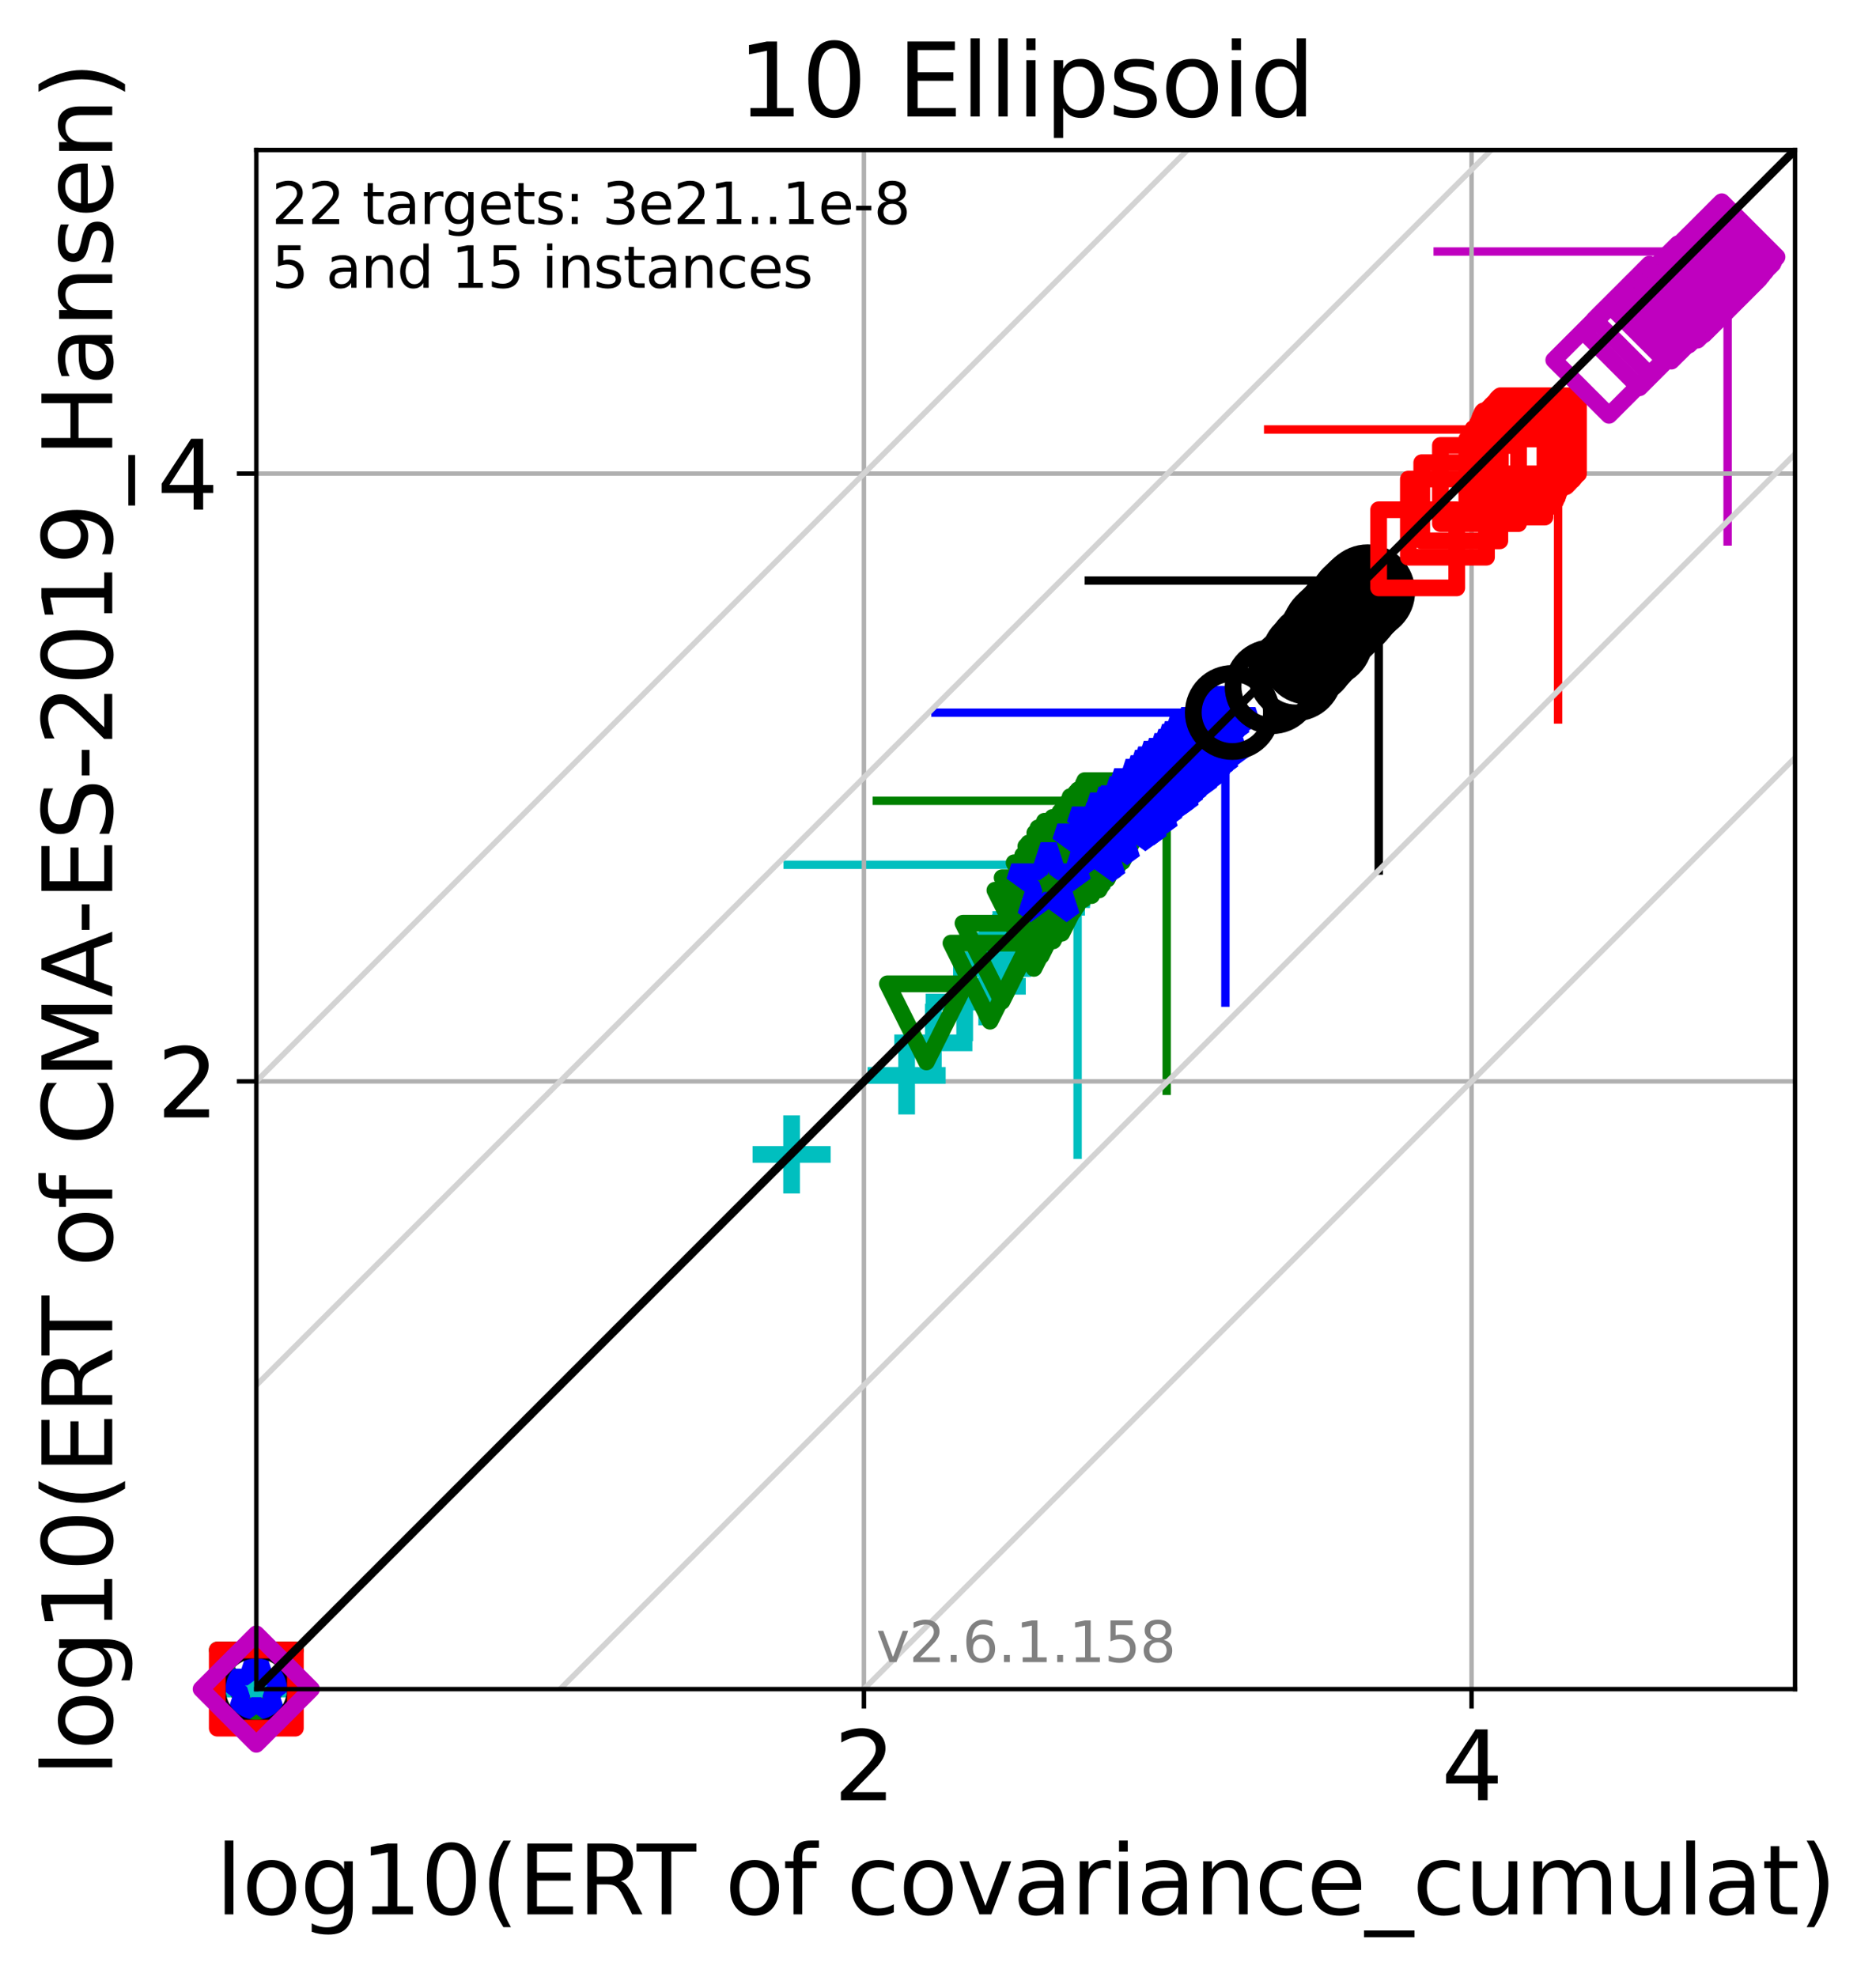 <?xml version="1.0" encoding="utf-8" standalone="no"?>
<!DOCTYPE svg PUBLIC "-//W3C//DTD SVG 1.1//EN"
  "http://www.w3.org/Graphics/SVG/1.1/DTD/svg11.dtd">
<svg xmlns:xlink="http://www.w3.org/1999/xlink" width="336.247pt" height="354.256pt" viewBox="0 0 336.247 354.256" xmlns="http://www.w3.org/2000/svg" version="1.1">
 <defs>
  <style type="text/css">*{stroke-linejoin: round; stroke-linecap: butt}</style>
 </defs>
 <g id="figure_1">
  <g id="patch_1">
   <path d="M 0 354.256 
L 336.247 354.256 
L 336.247 0 
L 0 0 
z
" style="fill: #ffffff"/>
  </g>
  <g id="axes_1">
   <g id="patch_2">
    <path d="M 45.942 302.677 
L 321.742 302.677 
L 321.742 26.877 
L 45.942 26.877 
z
" style="fill: #ffffff"/>
   </g>
   <g id="line2d_1">
    <path d="M 193.145 206.926 
L 193.145 154.965 
" clip-path="url(#p7cdc05ae9e)" style="fill: none; stroke: #00bfbf; stroke-width: 1.5; stroke-linecap: square"/>
   </g>
   <g id="line2d_2">
    <path d="M 141.183 154.965 
L 193.145 154.965 
" clip-path="url(#p7cdc05ae9e)" style="fill: none; stroke: #00bfbf; stroke-width: 1.5; stroke-linecap: square"/>
   </g>
   <g id="line2d_3">
    <path d="M 209.112 195.459 
L 209.112 143.497 
" clip-path="url(#p7cdc05ae9e)" style="fill: none; stroke: #008000; stroke-width: 1.5; stroke-linecap: square"/>
   </g>
   <g id="line2d_4">
    <path d="M 157.15 143.497 
L 209.112 143.497 
" clip-path="url(#p7cdc05ae9e)" style="fill: none; stroke: #008000; stroke-width: 1.5; stroke-linecap: square"/>
   </g>
   <g id="line2d_5">
    <path d="M 219.635 179.667 
L 219.635 127.705 
" clip-path="url(#p7cdc05ae9e)" style="fill: none; stroke: #0000ff; stroke-width: 1.5; stroke-linecap: square"/>
   </g>
   <g id="line2d_6">
    <path d="M 167.674 127.705 
L 219.635 127.705 
" clip-path="url(#p7cdc05ae9e)" style="fill: none; stroke: #0000ff; stroke-width: 1.5; stroke-linecap: square"/>
   </g>
   <g id="line2d_7">
    <path d="M 247.116 155.995 
L 247.116 104.033 
" clip-path="url(#p7cdc05ae9e)" style="fill: none; stroke: #000000; stroke-width: 1.5; stroke-linecap: square"/>
   </g>
   <g id="line2d_8">
    <path d="M 195.154 104.033 
L 247.116 104.033 
" clip-path="url(#p7cdc05ae9e)" style="fill: none; stroke: #000000; stroke-width: 1.5; stroke-linecap: square"/>
   </g>
   <g id="line2d_9">
    <path d="M 279.263 128.923 
L 279.263 76.961 
" clip-path="url(#p7cdc05ae9e)" style="fill: none; stroke: #ff0000; stroke-width: 1.5; stroke-linecap: square"/>
   </g>
   <g id="line2d_10">
    <path d="M 227.301 76.961 
L 279.263 76.961 
" clip-path="url(#p7cdc05ae9e)" style="fill: none; stroke: #ff0000; stroke-width: 1.5; stroke-linecap: square"/>
   </g>
   <g id="line2d_11">
    <path d="M 309.648 97.034 
L 309.648 45.073 
" clip-path="url(#p7cdc05ae9e)" style="fill: none; stroke: #bf00bf; stroke-width: 1.5; stroke-linecap: square"/>
   </g>
   <g id="line2d_12">
    <path d="M 257.686 45.073 
L 309.648 45.073 
" clip-path="url(#p7cdc05ae9e)" style="fill: none; stroke: #bf00bf; stroke-width: 1.5; stroke-linecap: square"/>
   </g>
   <g id="matplotlib.axis_1">
    <g id="xtick_1">
     <g id="line2d_13">
      <path d="M 154.848 302.677 
L 154.848 26.877 
" clip-path="url(#p7cdc05ae9e)" style="fill: none; stroke: #b0b0b0; stroke-width: 0.8; stroke-linecap: square"/>
     </g>
     <g id="line2d_14">
      <defs>
       <path id="m6d35f5d04f" d="M 0 0 
L 0 3.5 
" style="stroke: #000000; stroke-width: 0.8"/>
      </defs>
      <g>
       <use xlink:href="#m6d35f5d04f" x="154.848" y="302.677" style="stroke: #000000; stroke-width: 0.8"/>
      </g>
     </g>
     <g id="text_1">
      <!-- 2 -->
      <g transform="translate(149.44 322.595)scale(0.17 -0.17)">
       <defs>
        <path id="DejaVuSans-32" d="M 1228 531 
L 3431 531 
L 3431 0 
L 469 0 
L 469 531 
Q 828 903 1448 1529 
Q 2069 2156 2228 2338 
Q 2531 2678 2651 2914 
Q 2772 3150 2772 3378 
Q 2772 3750 2511 3984 
Q 2250 4219 1831 4219 
Q 1534 4219 1204 4116 
Q 875 4013 500 3803 
L 500 4441 
Q 881 4594 1212 4672 
Q 1544 4750 1819 4750 
Q 2544 4750 2975 4387 
Q 3406 4025 3406 3419 
Q 3406 3131 3298 2873 
Q 3191 2616 2906 2266 
Q 2828 2175 2409 1742 
Q 1991 1309 1228 531 
z
" transform="scale(0.016)"/>
       </defs>
       <use xlink:href="#DejaVuSans-32"/>
      </g>
     </g>
    </g>
    <g id="xtick_2">
     <g id="line2d_15">
      <path d="M 263.755 302.677 
L 263.755 26.877 
" clip-path="url(#p7cdc05ae9e)" style="fill: none; stroke: #b0b0b0; stroke-width: 0.8; stroke-linecap: square"/>
     </g>
     <g id="line2d_16">
      <g>
       <use xlink:href="#m6d35f5d04f" x="263.755" y="302.677" style="stroke: #000000; stroke-width: 0.8"/>
      </g>
     </g>
     <g id="text_2">
      <!-- 4 -->
      <g transform="translate(258.347 322.595)scale(0.17 -0.17)">
       <defs>
        <path id="DejaVuSans-34" d="M 2419 4116 
L 825 1625 
L 2419 1625 
L 2419 4116 
z
M 2253 4666 
L 3047 4666 
L 3047 1625 
L 3713 1625 
L 3713 1100 
L 3047 1100 
L 3047 0 
L 2419 0 
L 2419 1100 
L 313 1100 
L 313 1709 
L 2253 4666 
z
" transform="scale(0.016)"/>
       </defs>
       <use xlink:href="#DejaVuSans-34"/>
      </g>
     </g>
    </g>
    <g id="text_3">
     <!-- log10(ERT of covariance_cumulat) -->
     <g transform="translate(38.637 343.047)scale(0.17 -0.17)">
      <defs>
       <path id="DejaVuSans-6c" d="M 603 4863 
L 1178 4863 
L 1178 0 
L 603 0 
L 603 4863 
z
" transform="scale(0.016)"/>
       <path id="DejaVuSans-6f" d="M 1959 3097 
Q 1497 3097 1228 2736 
Q 959 2375 959 1747 
Q 959 1119 1226 758 
Q 1494 397 1959 397 
Q 2419 397 2687 759 
Q 2956 1122 2956 1747 
Q 2956 2369 2687 2733 
Q 2419 3097 1959 3097 
z
M 1959 3584 
Q 2709 3584 3137 3096 
Q 3566 2609 3566 1747 
Q 3566 888 3137 398 
Q 2709 -91 1959 -91 
Q 1206 -91 779 398 
Q 353 888 353 1747 
Q 353 2609 779 3096 
Q 1206 3584 1959 3584 
z
" transform="scale(0.016)"/>
       <path id="DejaVuSans-67" d="M 2906 1791 
Q 2906 2416 2648 2759 
Q 2391 3103 1925 3103 
Q 1463 3103 1205 2759 
Q 947 2416 947 1791 
Q 947 1169 1205 825 
Q 1463 481 1925 481 
Q 2391 481 2648 825 
Q 2906 1169 2906 1791 
z
M 3481 434 
Q 3481 -459 3084 -895 
Q 2688 -1331 1869 -1331 
Q 1566 -1331 1297 -1286 
Q 1028 -1241 775 -1147 
L 775 -588 
Q 1028 -725 1275 -790 
Q 1522 -856 1778 -856 
Q 2344 -856 2625 -561 
Q 2906 -266 2906 331 
L 2906 616 
Q 2728 306 2450 153 
Q 2172 0 1784 0 
Q 1141 0 747 490 
Q 353 981 353 1791 
Q 353 2603 747 3093 
Q 1141 3584 1784 3584 
Q 2172 3584 2450 3431 
Q 2728 3278 2906 2969 
L 2906 3500 
L 3481 3500 
L 3481 434 
z
" transform="scale(0.016)"/>
       <path id="DejaVuSans-31" d="M 794 531 
L 1825 531 
L 1825 4091 
L 703 3866 
L 703 4441 
L 1819 4666 
L 2450 4666 
L 2450 531 
L 3481 531 
L 3481 0 
L 794 0 
L 794 531 
z
" transform="scale(0.016)"/>
       <path id="DejaVuSans-30" d="M 2034 4250 
Q 1547 4250 1301 3770 
Q 1056 3291 1056 2328 
Q 1056 1369 1301 889 
Q 1547 409 2034 409 
Q 2525 409 2770 889 
Q 3016 1369 3016 2328 
Q 3016 3291 2770 3770 
Q 2525 4250 2034 4250 
z
M 2034 4750 
Q 2819 4750 3233 4129 
Q 3647 3509 3647 2328 
Q 3647 1150 3233 529 
Q 2819 -91 2034 -91 
Q 1250 -91 836 529 
Q 422 1150 422 2328 
Q 422 3509 836 4129 
Q 1250 4750 2034 4750 
z
" transform="scale(0.016)"/>
       <path id="DejaVuSans-28" d="M 1984 4856 
Q 1566 4138 1362 3434 
Q 1159 2731 1159 2009 
Q 1159 1288 1364 580 
Q 1569 -128 1984 -844 
L 1484 -844 
Q 1016 -109 783 600 
Q 550 1309 550 2009 
Q 550 2706 781 3412 
Q 1013 4119 1484 4856 
L 1984 4856 
z
" transform="scale(0.016)"/>
       <path id="DejaVuSans-45" d="M 628 4666 
L 3578 4666 
L 3578 4134 
L 1259 4134 
L 1259 2753 
L 3481 2753 
L 3481 2222 
L 1259 2222 
L 1259 531 
L 3634 531 
L 3634 0 
L 628 0 
L 628 4666 
z
" transform="scale(0.016)"/>
       <path id="DejaVuSans-52" d="M 2841 2188 
Q 3044 2119 3236 1894 
Q 3428 1669 3622 1275 
L 4263 0 
L 3584 0 
L 2988 1197 
Q 2756 1666 2539 1819 
Q 2322 1972 1947 1972 
L 1259 1972 
L 1259 0 
L 628 0 
L 628 4666 
L 2053 4666 
Q 2853 4666 3247 4331 
Q 3641 3997 3641 3322 
Q 3641 2881 3436 2590 
Q 3231 2300 2841 2188 
z
M 1259 4147 
L 1259 2491 
L 2053 2491 
Q 2509 2491 2742 2702 
Q 2975 2913 2975 3322 
Q 2975 3731 2742 3939 
Q 2509 4147 2053 4147 
L 1259 4147 
z
" transform="scale(0.016)"/>
       <path id="DejaVuSans-54" d="M -19 4666 
L 3928 4666 
L 3928 4134 
L 2272 4134 
L 2272 0 
L 1638 0 
L 1638 4134 
L -19 4134 
L -19 4666 
z
" transform="scale(0.016)"/>
       <path id="DejaVuSans-20" transform="scale(0.016)"/>
       <path id="DejaVuSans-66" d="M 2375 4863 
L 2375 4384 
L 1825 4384 
Q 1516 4384 1395 4259 
Q 1275 4134 1275 3809 
L 1275 3500 
L 2222 3500 
L 2222 3053 
L 1275 3053 
L 1275 0 
L 697 0 
L 697 3053 
L 147 3053 
L 147 3500 
L 697 3500 
L 697 3744 
Q 697 4328 969 4595 
Q 1241 4863 1831 4863 
L 2375 4863 
z
" transform="scale(0.016)"/>
       <path id="DejaVuSans-63" d="M 3122 3366 
L 3122 2828 
Q 2878 2963 2633 3030 
Q 2388 3097 2138 3097 
Q 1578 3097 1268 2742 
Q 959 2388 959 1747 
Q 959 1106 1268 751 
Q 1578 397 2138 397 
Q 2388 397 2633 464 
Q 2878 531 3122 666 
L 3122 134 
Q 2881 22 2623 -34 
Q 2366 -91 2075 -91 
Q 1284 -91 818 406 
Q 353 903 353 1747 
Q 353 2603 823 3093 
Q 1294 3584 2113 3584 
Q 2378 3584 2631 3529 
Q 2884 3475 3122 3366 
z
" transform="scale(0.016)"/>
       <path id="DejaVuSans-76" d="M 191 3500 
L 800 3500 
L 1894 563 
L 2988 3500 
L 3597 3500 
L 2284 0 
L 1503 0 
L 191 3500 
z
" transform="scale(0.016)"/>
       <path id="DejaVuSans-61" d="M 2194 1759 
Q 1497 1759 1228 1600 
Q 959 1441 959 1056 
Q 959 750 1161 570 
Q 1363 391 1709 391 
Q 2188 391 2477 730 
Q 2766 1069 2766 1631 
L 2766 1759 
L 2194 1759 
z
M 3341 1997 
L 3341 0 
L 2766 0 
L 2766 531 
Q 2569 213 2275 61 
Q 1981 -91 1556 -91 
Q 1019 -91 701 211 
Q 384 513 384 1019 
Q 384 1609 779 1909 
Q 1175 2209 1959 2209 
L 2766 2209 
L 2766 2266 
Q 2766 2663 2505 2880 
Q 2244 3097 1772 3097 
Q 1472 3097 1187 3025 
Q 903 2953 641 2809 
L 641 3341 
Q 956 3463 1253 3523 
Q 1550 3584 1831 3584 
Q 2591 3584 2966 3190 
Q 3341 2797 3341 1997 
z
" transform="scale(0.016)"/>
       <path id="DejaVuSans-72" d="M 2631 2963 
Q 2534 3019 2420 3045 
Q 2306 3072 2169 3072 
Q 1681 3072 1420 2755 
Q 1159 2438 1159 1844 
L 1159 0 
L 581 0 
L 581 3500 
L 1159 3500 
L 1159 2956 
Q 1341 3275 1631 3429 
Q 1922 3584 2338 3584 
Q 2397 3584 2469 3576 
Q 2541 3569 2628 3553 
L 2631 2963 
z
" transform="scale(0.016)"/>
       <path id="DejaVuSans-69" d="M 603 3500 
L 1178 3500 
L 1178 0 
L 603 0 
L 603 3500 
z
M 603 4863 
L 1178 4863 
L 1178 4134 
L 603 4134 
L 603 4863 
z
" transform="scale(0.016)"/>
       <path id="DejaVuSans-6e" d="M 3513 2113 
L 3513 0 
L 2938 0 
L 2938 2094 
Q 2938 2591 2744 2837 
Q 2550 3084 2163 3084 
Q 1697 3084 1428 2787 
Q 1159 2491 1159 1978 
L 1159 0 
L 581 0 
L 581 3500 
L 1159 3500 
L 1159 2956 
Q 1366 3272 1645 3428 
Q 1925 3584 2291 3584 
Q 2894 3584 3203 3211 
Q 3513 2838 3513 2113 
z
" transform="scale(0.016)"/>
       <path id="DejaVuSans-65" d="M 3597 1894 
L 3597 1613 
L 953 1613 
Q 991 1019 1311 708 
Q 1631 397 2203 397 
Q 2534 397 2845 478 
Q 3156 559 3463 722 
L 3463 178 
Q 3153 47 2828 -22 
Q 2503 -91 2169 -91 
Q 1331 -91 842 396 
Q 353 884 353 1716 
Q 353 2575 817 3079 
Q 1281 3584 2069 3584 
Q 2775 3584 3186 3129 
Q 3597 2675 3597 1894 
z
M 3022 2063 
Q 3016 2534 2758 2815 
Q 2500 3097 2075 3097 
Q 1594 3097 1305 2825 
Q 1016 2553 972 2059 
L 3022 2063 
z
" transform="scale(0.016)"/>
       <path id="DejaVuSans-5f" d="M 3263 -1063 
L 3263 -1509 
L -63 -1509 
L -63 -1063 
L 3263 -1063 
z
" transform="scale(0.016)"/>
       <path id="DejaVuSans-75" d="M 544 1381 
L 544 3500 
L 1119 3500 
L 1119 1403 
Q 1119 906 1312 657 
Q 1506 409 1894 409 
Q 2359 409 2629 706 
Q 2900 1003 2900 1516 
L 2900 3500 
L 3475 3500 
L 3475 0 
L 2900 0 
L 2900 538 
Q 2691 219 2414 64 
Q 2138 -91 1772 -91 
Q 1169 -91 856 284 
Q 544 659 544 1381 
z
M 1991 3584 
L 1991 3584 
z
" transform="scale(0.016)"/>
       <path id="DejaVuSans-6d" d="M 3328 2828 
Q 3544 3216 3844 3400 
Q 4144 3584 4550 3584 
Q 5097 3584 5394 3201 
Q 5691 2819 5691 2113 
L 5691 0 
L 5113 0 
L 5113 2094 
Q 5113 2597 4934 2840 
Q 4756 3084 4391 3084 
Q 3944 3084 3684 2787 
Q 3425 2491 3425 1978 
L 3425 0 
L 2847 0 
L 2847 2094 
Q 2847 2600 2669 2842 
Q 2491 3084 2119 3084 
Q 1678 3084 1418 2786 
Q 1159 2488 1159 1978 
L 1159 0 
L 581 0 
L 581 3500 
L 1159 3500 
L 1159 2956 
Q 1356 3278 1631 3431 
Q 1906 3584 2284 3584 
Q 2666 3584 2933 3390 
Q 3200 3197 3328 2828 
z
" transform="scale(0.016)"/>
       <path id="DejaVuSans-74" d="M 1172 4494 
L 1172 3500 
L 2356 3500 
L 2356 3053 
L 1172 3053 
L 1172 1153 
Q 1172 725 1289 603 
Q 1406 481 1766 481 
L 2356 481 
L 2356 0 
L 1766 0 
Q 1100 0 847 248 
Q 594 497 594 1153 
L 594 3053 
L 172 3053 
L 172 3500 
L 594 3500 
L 594 4494 
L 1172 4494 
z
" transform="scale(0.016)"/>
       <path id="DejaVuSans-29" d="M 513 4856 
L 1013 4856 
Q 1481 4119 1714 3412 
Q 1947 2706 1947 2009 
Q 1947 1309 1714 600 
Q 1481 -109 1013 -844 
L 513 -844 
Q 928 -128 1133 580 
Q 1338 1288 1338 2009 
Q 1338 2731 1133 3434 
Q 928 4138 513 4856 
z
" transform="scale(0.016)"/>
      </defs>
      <use xlink:href="#DejaVuSans-6c"/>
      <use xlink:href="#DejaVuSans-6f" x="27.783"/>
      <use xlink:href="#DejaVuSans-67" x="88.965"/>
      <use xlink:href="#DejaVuSans-31" x="152.441"/>
      <use xlink:href="#DejaVuSans-30" x="216.064"/>
      <use xlink:href="#DejaVuSans-28" x="279.688"/>
      <use xlink:href="#DejaVuSans-45" x="318.701"/>
      <use xlink:href="#DejaVuSans-52" x="381.885"/>
      <use xlink:href="#DejaVuSans-54" x="444.117"/>
      <use xlink:href="#DejaVuSans-20" x="505.201"/>
      <use xlink:href="#DejaVuSans-6f" x="536.988"/>
      <use xlink:href="#DejaVuSans-66" x="598.17"/>
      <use xlink:href="#DejaVuSans-20" x="633.375"/>
      <use xlink:href="#DejaVuSans-63" x="665.162"/>
      <use xlink:href="#DejaVuSans-6f" x="720.143"/>
      <use xlink:href="#DejaVuSans-76" x="781.324"/>
      <use xlink:href="#DejaVuSans-61" x="840.504"/>
      <use xlink:href="#DejaVuSans-72" x="901.783"/>
      <use xlink:href="#DejaVuSans-69" x="942.896"/>
      <use xlink:href="#DejaVuSans-61" x="970.68"/>
      <use xlink:href="#DejaVuSans-6e" x="1031.959"/>
      <use xlink:href="#DejaVuSans-63" x="1095.338"/>
      <use xlink:href="#DejaVuSans-65" x="1150.318"/>
      <use xlink:href="#DejaVuSans-5f" x="1211.842"/>
      <use xlink:href="#DejaVuSans-63" x="1261.842"/>
      <use xlink:href="#DejaVuSans-75" x="1316.822"/>
      <use xlink:href="#DejaVuSans-6d" x="1380.201"/>
      <use xlink:href="#DejaVuSans-75" x="1477.613"/>
      <use xlink:href="#DejaVuSans-6c" x="1540.992"/>
      <use xlink:href="#DejaVuSans-61" x="1568.775"/>
      <use xlink:href="#DejaVuSans-74" x="1630.055"/>
      <use xlink:href="#DejaVuSans-29" x="1669.264"/>
     </g>
    </g>
   </g>
   <g id="matplotlib.axis_2">
    <g id="ytick_1">
     <g id="line2d_17">
      <path d="M 45.942 193.771 
L 321.742 193.771 
" clip-path="url(#p7cdc05ae9e)" style="fill: none; stroke: #b0b0b0; stroke-width: 0.8; stroke-linecap: square"/>
     </g>
     <g id="line2d_18">
      <defs>
       <path id="m823e895a75" d="M 0 0 
L -3.5 0 
" style="stroke: #000000; stroke-width: 0.8"/>
      </defs>
      <g>
       <use xlink:href="#m823e895a75" x="45.942" y="193.771" style="stroke: #000000; stroke-width: 0.8"/>
      </g>
     </g>
     <g id="text_4">
      <!-- 2 -->
      <g transform="translate(28.126 200.229)scale(0.17 -0.17)">
       <use xlink:href="#DejaVuSans-32"/>
      </g>
     </g>
    </g>
    <g id="ytick_2">
     <g id="line2d_19">
      <path d="M 45.942 84.864 
L 321.742 84.864 
" clip-path="url(#p7cdc05ae9e)" style="fill: none; stroke: #b0b0b0; stroke-width: 0.8; stroke-linecap: square"/>
     </g>
     <g id="line2d_20">
      <g>
       <use xlink:href="#m823e895a75" x="45.942" y="84.864" style="stroke: #000000; stroke-width: 0.8"/>
      </g>
     </g>
     <g id="text_5">
      <!-- 4 -->
      <g transform="translate(28.126 91.323)scale(0.17 -0.17)">
       <use xlink:href="#DejaVuSans-34"/>
      </g>
     </g>
    </g>
    <g id="text_6">
     <!-- log10(ERT of CMA-ES-2019_Hansen) -->
     <g transform="translate(20.117 318.342)rotate(-90)scale(0.17 -0.17)">
      <defs>
       <path id="DejaVuSans-43" d="M 4122 4306 
L 4122 3641 
Q 3803 3938 3442 4084 
Q 3081 4231 2675 4231 
Q 1875 4231 1450 3742 
Q 1025 3253 1025 2328 
Q 1025 1406 1450 917 
Q 1875 428 2675 428 
Q 3081 428 3442 575 
Q 3803 722 4122 1019 
L 4122 359 
Q 3791 134 3420 21 
Q 3050 -91 2638 -91 
Q 1578 -91 968 557 
Q 359 1206 359 2328 
Q 359 3453 968 4101 
Q 1578 4750 2638 4750 
Q 3056 4750 3426 4639 
Q 3797 4528 4122 4306 
z
" transform="scale(0.016)"/>
       <path id="DejaVuSans-4d" d="M 628 4666 
L 1569 4666 
L 2759 1491 
L 3956 4666 
L 4897 4666 
L 4897 0 
L 4281 0 
L 4281 4097 
L 3078 897 
L 2444 897 
L 1241 4097 
L 1241 0 
L 628 0 
L 628 4666 
z
" transform="scale(0.016)"/>
       <path id="DejaVuSans-41" d="M 2188 4044 
L 1331 1722 
L 3047 1722 
L 2188 4044 
z
M 1831 4666 
L 2547 4666 
L 4325 0 
L 3669 0 
L 3244 1197 
L 1141 1197 
L 716 0 
L 50 0 
L 1831 4666 
z
" transform="scale(0.016)"/>
       <path id="DejaVuSans-2d" d="M 313 2009 
L 1997 2009 
L 1997 1497 
L 313 1497 
L 313 2009 
z
" transform="scale(0.016)"/>
       <path id="DejaVuSans-53" d="M 3425 4513 
L 3425 3897 
Q 3066 4069 2747 4153 
Q 2428 4238 2131 4238 
Q 1616 4238 1336 4038 
Q 1056 3838 1056 3469 
Q 1056 3159 1242 3001 
Q 1428 2844 1947 2747 
L 2328 2669 
Q 3034 2534 3370 2195 
Q 3706 1856 3706 1288 
Q 3706 609 3251 259 
Q 2797 -91 1919 -91 
Q 1588 -91 1214 -16 
Q 841 59 441 206 
L 441 856 
Q 825 641 1194 531 
Q 1563 422 1919 422 
Q 2459 422 2753 634 
Q 3047 847 3047 1241 
Q 3047 1584 2836 1778 
Q 2625 1972 2144 2069 
L 1759 2144 
Q 1053 2284 737 2584 
Q 422 2884 422 3419 
Q 422 4038 858 4394 
Q 1294 4750 2059 4750 
Q 2388 4750 2728 4690 
Q 3069 4631 3425 4513 
z
" transform="scale(0.016)"/>
       <path id="DejaVuSans-39" d="M 703 97 
L 703 672 
Q 941 559 1184 500 
Q 1428 441 1663 441 
Q 2288 441 2617 861 
Q 2947 1281 2994 2138 
Q 2813 1869 2534 1725 
Q 2256 1581 1919 1581 
Q 1219 1581 811 2004 
Q 403 2428 403 3163 
Q 403 3881 828 4315 
Q 1253 4750 1959 4750 
Q 2769 4750 3195 4129 
Q 3622 3509 3622 2328 
Q 3622 1225 3098 567 
Q 2575 -91 1691 -91 
Q 1453 -91 1209 -44 
Q 966 3 703 97 
z
M 1959 2075 
Q 2384 2075 2632 2365 
Q 2881 2656 2881 3163 
Q 2881 3666 2632 3958 
Q 2384 4250 1959 4250 
Q 1534 4250 1286 3958 
Q 1038 3666 1038 3163 
Q 1038 2656 1286 2365 
Q 1534 2075 1959 2075 
z
" transform="scale(0.016)"/>
       <path id="DejaVuSans-48" d="M 628 4666 
L 1259 4666 
L 1259 2753 
L 3553 2753 
L 3553 4666 
L 4184 4666 
L 4184 0 
L 3553 0 
L 3553 2222 
L 1259 2222 
L 1259 0 
L 628 0 
L 628 4666 
z
" transform="scale(0.016)"/>
       <path id="DejaVuSans-73" d="M 2834 3397 
L 2834 2853 
Q 2591 2978 2328 3040 
Q 2066 3103 1784 3103 
Q 1356 3103 1142 2972 
Q 928 2841 928 2578 
Q 928 2378 1081 2264 
Q 1234 2150 1697 2047 
L 1894 2003 
Q 2506 1872 2764 1633 
Q 3022 1394 3022 966 
Q 3022 478 2636 193 
Q 2250 -91 1575 -91 
Q 1294 -91 989 -36 
Q 684 19 347 128 
L 347 722 
Q 666 556 975 473 
Q 1284 391 1588 391 
Q 1994 391 2212 530 
Q 2431 669 2431 922 
Q 2431 1156 2273 1281 
Q 2116 1406 1581 1522 
L 1381 1569 
Q 847 1681 609 1914 
Q 372 2147 372 2553 
Q 372 3047 722 3315 
Q 1072 3584 1716 3584 
Q 2034 3584 2315 3537 
Q 2597 3491 2834 3397 
z
" transform="scale(0.016)"/>
      </defs>
      <use xlink:href="#DejaVuSans-6c"/>
      <use xlink:href="#DejaVuSans-6f" x="27.783"/>
      <use xlink:href="#DejaVuSans-67" x="88.965"/>
      <use xlink:href="#DejaVuSans-31" x="152.441"/>
      <use xlink:href="#DejaVuSans-30" x="216.064"/>
      <use xlink:href="#DejaVuSans-28" x="279.688"/>
      <use xlink:href="#DejaVuSans-45" x="318.701"/>
      <use xlink:href="#DejaVuSans-52" x="381.885"/>
      <use xlink:href="#DejaVuSans-54" x="444.117"/>
      <use xlink:href="#DejaVuSans-20" x="505.201"/>
      <use xlink:href="#DejaVuSans-6f" x="536.988"/>
      <use xlink:href="#DejaVuSans-66" x="598.17"/>
      <use xlink:href="#DejaVuSans-20" x="633.375"/>
      <use xlink:href="#DejaVuSans-43" x="665.162"/>
      <use xlink:href="#DejaVuSans-4d" x="734.986"/>
      <use xlink:href="#DejaVuSans-41" x="821.266"/>
      <use xlink:href="#DejaVuSans-2d" x="887.424"/>
      <use xlink:href="#DejaVuSans-45" x="923.508"/>
      <use xlink:href="#DejaVuSans-53" x="986.691"/>
      <use xlink:href="#DejaVuSans-2d" x="1050.168"/>
      <use xlink:href="#DejaVuSans-32" x="1086.252"/>
      <use xlink:href="#DejaVuSans-30" x="1149.875"/>
      <use xlink:href="#DejaVuSans-31" x="1213.498"/>
      <use xlink:href="#DejaVuSans-39" x="1277.121"/>
      <use xlink:href="#DejaVuSans-5f" x="1340.744"/>
      <use xlink:href="#DejaVuSans-48" x="1390.744"/>
      <use xlink:href="#DejaVuSans-61" x="1465.939"/>
      <use xlink:href="#DejaVuSans-6e" x="1527.219"/>
      <use xlink:href="#DejaVuSans-73" x="1590.598"/>
      <use xlink:href="#DejaVuSans-65" x="1642.697"/>
      <use xlink:href="#DejaVuSans-6e" x="1704.221"/>
      <use xlink:href="#DejaVuSans-29" x="1767.6"/>
     </g>
    </g>
   </g>
   <g id="line2d_21">
    <defs>
     <path id="m9b1ce17985" d="M -7 0 
L 7 0 
M 0 7 
L 0 -7 
" style="stroke: #00bfbf; stroke-width: 3"/>
    </defs>
    <g>
     <use xlink:href="#m9b1ce17985" x="45.942" y="302.677" style="fill-opacity: 0; stroke: #00bfbf; stroke-width: 3"/>
     <use xlink:href="#m9b1ce17985" x="141.885" y="206.871" style="fill-opacity: 0; stroke: #00bfbf; stroke-width: 3"/>
     <use xlink:href="#m9b1ce17985" x="162.499" y="192.707" style="fill-opacity: 0; stroke: #00bfbf; stroke-width: 3"/>
     <use xlink:href="#m9b1ce17985" x="167.286" y="186.873" style="fill-opacity: 0; stroke: #00bfbf; stroke-width: 3"/>
     <use xlink:href="#m9b1ce17985" x="172.907" y="179.574" style="fill-opacity: 0; stroke: #00bfbf; stroke-width: 3"/>
     <use xlink:href="#m9b1ce17985" x="176.856" y="176.741" style="fill-opacity: 0; stroke: #00bfbf; stroke-width: 3"/>
     <use xlink:href="#m9b1ce17985" x="177.824" y="173.558" style="fill-opacity: 0; stroke: #00bfbf; stroke-width: 3"/>
     <use xlink:href="#m9b1ce17985" x="179.332" y="172.039" style="fill-opacity: 0; stroke: #00bfbf; stroke-width: 3"/>
     <use xlink:href="#m9b1ce17985" x="180.528" y="169.298" style="fill-opacity: 0; stroke: #00bfbf; stroke-width: 3"/>
     <use xlink:href="#m9b1ce17985" x="181.033" y="168.526" style="fill-opacity: 0; stroke: #00bfbf; stroke-width: 3"/>
     <use xlink:href="#m9b1ce17985" x="182.488" y="167.471" style="fill-opacity: 0; stroke: #00bfbf; stroke-width: 3"/>
     <use xlink:href="#m9b1ce17985" x="183.311" y="166.596" style="fill-opacity: 0; stroke: #00bfbf; stroke-width: 3"/>
     <use xlink:href="#m9b1ce17985" x="184.823" y="165.331" style="fill-opacity: 0; stroke: #00bfbf; stroke-width: 3"/>
     <use xlink:href="#m9b1ce17985" x="184.89" y="164.784" style="fill-opacity: 0; stroke: #00bfbf; stroke-width: 3"/>
     <use xlink:href="#m9b1ce17985" x="186.307" y="163.286" style="fill-opacity: 0; stroke: #00bfbf; stroke-width: 3"/>
     <use xlink:href="#m9b1ce17985" x="187.466" y="162.568" style="fill-opacity: 0; stroke: #00bfbf; stroke-width: 3"/>
     <use xlink:href="#m9b1ce17985" x="188.366" y="161.204" style="fill-opacity: 0; stroke: #00bfbf; stroke-width: 3"/>
     <use xlink:href="#m9b1ce17985" x="188.412" y="160.849" style="fill-opacity: 0; stroke: #00bfbf; stroke-width: 3"/>
     <use xlink:href="#m9b1ce17985" x="189.616" y="160.044" style="fill-opacity: 0; stroke: #00bfbf; stroke-width: 3"/>
     <use xlink:href="#m9b1ce17985" x="190.575" y="159.291" style="fill-opacity: 0; stroke: #00bfbf; stroke-width: 3"/>
     <use xlink:href="#m9b1ce17985" x="191.406" y="158.54" style="fill-opacity: 0; stroke: #00bfbf; stroke-width: 3"/>
     <use xlink:href="#m9b1ce17985" x="192.013" y="157.795" style="fill-opacity: 0; stroke: #00bfbf; stroke-width: 3"/>
    </g>
   </g>
   <g id="line2d_22">
    <defs>
     <path id="m084d024216" d="M -0 7 
L 7 -7 
L -7 -7 
z
" style="stroke: #008000; stroke-width: 3; stroke-linejoin: miter"/>
    </defs>
    <g>
     <use xlink:href="#m084d024216" x="45.942" y="302.677" style="fill-opacity: 0; stroke: #008000; stroke-width: 3; stroke-linejoin: miter"/>
     <use xlink:href="#m084d024216" x="166.052" y="183.295" style="fill-opacity: 0; stroke: #008000; stroke-width: 3; stroke-linejoin: miter"/>
     <use xlink:href="#m084d024216" x="177.445" y="176.001" style="fill-opacity: 0; stroke: #008000; stroke-width: 3; stroke-linejoin: miter"/>
     <use xlink:href="#m084d024216" x="179.6" y="172.438" style="fill-opacity: 0; stroke: #008000; stroke-width: 3; stroke-linejoin: miter"/>
     <use xlink:href="#m084d024216" x="185.324" y="166.531" style="fill-opacity: 0; stroke: #008000; stroke-width: 3; stroke-linejoin: miter"/>
     <use xlink:href="#m084d024216" x="186.618" y="164.284" style="fill-opacity: 0; stroke: #008000; stroke-width: 3; stroke-linejoin: miter"/>
     <use xlink:href="#m084d024216" x="188.764" y="161.606" style="fill-opacity: 0; stroke: #008000; stroke-width: 3; stroke-linejoin: miter"/>
     <use xlink:href="#m084d024216" x="190.302" y="160.242" style="fill-opacity: 0; stroke: #008000; stroke-width: 3; stroke-linejoin: miter"/>
     <use xlink:href="#m084d024216" x="190.866" y="158.643" style="fill-opacity: 0; stroke: #008000; stroke-width: 3; stroke-linejoin: miter"/>
     <use xlink:href="#m084d024216" x="191.366" y="158.061" style="fill-opacity: 0; stroke: #008000; stroke-width: 3; stroke-linejoin: miter"/>
     <use xlink:href="#m084d024216" x="192.47" y="156.261" style="fill-opacity: 0; stroke: #008000; stroke-width: 3; stroke-linejoin: miter"/>
     <use xlink:href="#m084d024216" x="193.042" y="155.35" style="fill-opacity: 0; stroke: #008000; stroke-width: 3; stroke-linejoin: miter"/>
     <use xlink:href="#m084d024216" x="194.207" y="154.16" style="fill-opacity: 0; stroke: #008000; stroke-width: 3; stroke-linejoin: miter"/>
     <use xlink:href="#m084d024216" x="195.649" y="153.487" style="fill-opacity: 0; stroke: #008000; stroke-width: 3; stroke-linejoin: miter"/>
     <use xlink:href="#m084d024216" x="196.992" y="152.473" style="fill-opacity: 0; stroke: #008000; stroke-width: 3; stroke-linejoin: miter"/>
     <use xlink:href="#m084d024216" x="197.534" y="151.609" style="fill-opacity: 0; stroke: #008000; stroke-width: 3; stroke-linejoin: miter"/>
     <use xlink:href="#m084d024216" x="198.457" y="150.546" style="fill-opacity: 0; stroke: #008000; stroke-width: 3; stroke-linejoin: miter"/>
     <use xlink:href="#m084d024216" x="198.814" y="149.756" style="fill-opacity: 0; stroke: #008000; stroke-width: 3; stroke-linejoin: miter"/>
     <use xlink:href="#m084d024216" x="199.81" y="149.01" style="fill-opacity: 0; stroke: #008000; stroke-width: 3; stroke-linejoin: miter"/>
     <use xlink:href="#m084d024216" x="200.223" y="148.538" style="fill-opacity: 0; stroke: #008000; stroke-width: 3; stroke-linejoin: miter"/>
     <use xlink:href="#m084d024216" x="201.169" y="147.432" style="fill-opacity: 0; stroke: #008000; stroke-width: 3; stroke-linejoin: miter"/>
     <use xlink:href="#m084d024216" x="201.421" y="146.881" style="fill-opacity: 0; stroke: #008000; stroke-width: 3; stroke-linejoin: miter"/>
    </g>
   </g>
   <g id="line2d_23">
    <defs>
     <path id="m01ff5c003e" d="M 0 -7 
L -1.572 -2.163 
L -6.657 -2.163 
L -2.543 0.826 
L -4.114 5.663 
L -0 2.674 
L 4.114 5.663 
L 2.543 0.826 
L 6.657 -2.163 
L 1.572 -2.163 
z
" style="stroke: #0000ff; stroke-width: 3; stroke-linejoin: bevel"/>
    </defs>
    <g>
     <use xlink:href="#m01ff5c003e" x="45.942" y="302.677" style="fill-opacity: 0; stroke: #0000ff; stroke-width: 3; stroke-linejoin: bevel"/>
     <use xlink:href="#m01ff5c003e" x="187.95" y="158.381" style="fill-opacity: 0; stroke: #0000ff; stroke-width: 3; stroke-linejoin: bevel"/>
     <use xlink:href="#m01ff5c003e" x="196.174" y="151.235" style="fill-opacity: 0; stroke: #0000ff; stroke-width: 3; stroke-linejoin: bevel"/>
     <use xlink:href="#m01ff5c003e" x="198.784" y="148.189" style="fill-opacity: 0; stroke: #0000ff; stroke-width: 3; stroke-linejoin: bevel"/>
     <use xlink:href="#m01ff5c003e" x="202.053" y="145.667" style="fill-opacity: 0; stroke: #0000ff; stroke-width: 3; stroke-linejoin: bevel"/>
     <use xlink:href="#m01ff5c003e" x="203.577" y="144.608" style="fill-opacity: 0; stroke: #0000ff; stroke-width: 3; stroke-linejoin: bevel"/>
     <use xlink:href="#m01ff5c003e" x="205.542" y="142.767" style="fill-opacity: 0; stroke: #0000ff; stroke-width: 3; stroke-linejoin: bevel"/>
     <use xlink:href="#m01ff5c003e" x="206.375" y="141.315" style="fill-opacity: 0; stroke: #0000ff; stroke-width: 3; stroke-linejoin: bevel"/>
     <use xlink:href="#m01ff5c003e" x="208.43" y="139.638" style="fill-opacity: 0; stroke: #0000ff; stroke-width: 3; stroke-linejoin: bevel"/>
     <use xlink:href="#m01ff5c003e" x="209.311" y="139" style="fill-opacity: 0; stroke: #0000ff; stroke-width: 3; stroke-linejoin: bevel"/>
     <use xlink:href="#m01ff5c003e" x="210.097" y="138.033" style="fill-opacity: 0; stroke: #0000ff; stroke-width: 3; stroke-linejoin: bevel"/>
     <use xlink:href="#m01ff5c003e" x="210.68" y="137.416" style="fill-opacity: 0; stroke: #0000ff; stroke-width: 3; stroke-linejoin: bevel"/>
     <use xlink:href="#m01ff5c003e" x="211.667" y="136.417" style="fill-opacity: 0; stroke: #0000ff; stroke-width: 3; stroke-linejoin: bevel"/>
     <use xlink:href="#m01ff5c003e" x="212.603" y="135.892" style="fill-opacity: 0; stroke: #0000ff; stroke-width: 3; stroke-linejoin: bevel"/>
     <use xlink:href="#m01ff5c003e" x="213.601" y="135.022" style="fill-opacity: 0; stroke: #0000ff; stroke-width: 3; stroke-linejoin: bevel"/>
     <use xlink:href="#m01ff5c003e" x="214.297" y="134.291" style="fill-opacity: 0; stroke: #0000ff; stroke-width: 3; stroke-linejoin: bevel"/>
     <use xlink:href="#m01ff5c003e" x="214.95" y="133.379" style="fill-opacity: 0; stroke: #0000ff; stroke-width: 3; stroke-linejoin: bevel"/>
     <use xlink:href="#m01ff5c003e" x="215.448" y="132.892" style="fill-opacity: 0; stroke: #0000ff; stroke-width: 3; stroke-linejoin: bevel"/>
     <use xlink:href="#m01ff5c003e" x="216.392" y="132.138" style="fill-opacity: 0; stroke: #0000ff; stroke-width: 3; stroke-linejoin: bevel"/>
     <use xlink:href="#m01ff5c003e" x="216.545" y="131.323" style="fill-opacity: 0; stroke: #0000ff; stroke-width: 3; stroke-linejoin: bevel"/>
     <use xlink:href="#m01ff5c003e" x="217.531" y="130.72" style="fill-opacity: 0; stroke: #0000ff; stroke-width: 3; stroke-linejoin: bevel"/>
     <use xlink:href="#m01ff5c003e" x="218.371" y="130.365" style="fill-opacity: 0; stroke: #0000ff; stroke-width: 3; stroke-linejoin: bevel"/>
    </g>
   </g>
   <g id="line2d_24">
    <defs>
     <path id="m3fc407a6b9" d="M 0 7 
C 1.856 7 3.637 6.262 4.95 4.95 
C 6.262 3.637 7 1.856 7 0 
C 7 -1.856 6.262 -3.637 4.95 -4.95 
C 3.637 -6.262 1.856 -7 0 -7 
C -1.856 -7 -3.637 -6.262 -4.95 -4.95 
C -6.262 -3.637 -7 -1.856 -7 0 
C -7 1.856 -6.262 3.637 -4.95 4.95 
C -3.637 6.262 -1.856 7 0 7 
z
" style="stroke: #000000; stroke-width: 3"/>
    </defs>
    <g>
     <use xlink:href="#m3fc407a6b9" x="45.942" y="302.677" style="fill-opacity: 0; stroke: #000000; stroke-width: 3"/>
     <use xlink:href="#m3fc407a6b9" x="220.879" y="127.674" style="fill-opacity: 0; stroke: #000000; stroke-width: 3"/>
     <use xlink:href="#m3fc407a6b9" x="228.01" y="123.047" style="fill-opacity: 0; stroke: #000000; stroke-width: 3"/>
     <use xlink:href="#m3fc407a6b9" x="232.166" y="120.745" style="fill-opacity: 0; stroke: #000000; stroke-width: 3"/>
     <use xlink:href="#m3fc407a6b9" x="234.539" y="117.795" style="fill-opacity: 0; stroke: #000000; stroke-width: 3"/>
     <use xlink:href="#m3fc407a6b9" x="235.617" y="116.527" style="fill-opacity: 0; stroke: #000000; stroke-width: 3"/>
     <use xlink:href="#m3fc407a6b9" x="237.581" y="114.709" style="fill-opacity: 0; stroke: #000000; stroke-width: 3"/>
     <use xlink:href="#m3fc407a6b9" x="237.807" y="113.73" style="fill-opacity: 0; stroke: #000000; stroke-width: 3"/>
     <use xlink:href="#m3fc407a6b9" x="238.316" y="112.846" style="fill-opacity: 0; stroke: #000000; stroke-width: 3"/>
     <use xlink:href="#m3fc407a6b9" x="238.897" y="112.264" style="fill-opacity: 0; stroke: #000000; stroke-width: 3"/>
     <use xlink:href="#m3fc407a6b9" x="239.775" y="111.455" style="fill-opacity: 0; stroke: #000000; stroke-width: 3"/>
     <use xlink:href="#m3fc407a6b9" x="240.296" y="110.937" style="fill-opacity: 0; stroke: #000000; stroke-width: 3"/>
     <use xlink:href="#m3fc407a6b9" x="240.818" y="110.298" style="fill-opacity: 0; stroke: #000000; stroke-width: 3"/>
     <use xlink:href="#m3fc407a6b9" x="241.412" y="109.876" style="fill-opacity: 0; stroke: #000000; stroke-width: 3"/>
     <use xlink:href="#m3fc407a6b9" x="242.019" y="109.273" style="fill-opacity: 0; stroke: #000000; stroke-width: 3"/>
     <use xlink:href="#m3fc407a6b9" x="242.422" y="108.821" style="fill-opacity: 0; stroke: #000000; stroke-width: 3"/>
     <use xlink:href="#m3fc407a6b9" x="242.959" y="108.169" style="fill-opacity: 0; stroke: #000000; stroke-width: 3"/>
     <use xlink:href="#m3fc407a6b9" x="243.179" y="107.807" style="fill-opacity: 0; stroke: #000000; stroke-width: 3"/>
     <use xlink:href="#m3fc407a6b9" x="243.817" y="107.228" style="fill-opacity: 0; stroke: #000000; stroke-width: 3"/>
     <use xlink:href="#m3fc407a6b9" x="244.124" y="106.949" style="fill-opacity: 0; stroke: #000000; stroke-width: 3"/>
     <use xlink:href="#m3fc407a6b9" x="244.679" y="106.382" style="fill-opacity: 0; stroke: #000000; stroke-width: 3"/>
     <use xlink:href="#m3fc407a6b9" x="245.135" y="106.047" style="fill-opacity: 0; stroke: #000000; stroke-width: 3"/>
    </g>
   </g>
   <g id="line2d_25">
    <defs>
     <path id="m269e004ca7" d="M -7 7 
L 7 7 
L 7 -7 
L -7 -7 
z
" style="stroke: #ff0000; stroke-width: 3; stroke-linejoin: miter"/>
    </defs>
    <g>
     <use xlink:href="#m269e004ca7" x="45.942" y="302.677" style="fill-opacity: 0; stroke: #ff0000; stroke-width: 3; stroke-linejoin: miter"/>
     <use xlink:href="#m269e004ca7" x="254.103" y="98.348" style="fill-opacity: 0; stroke: #ff0000; stroke-width: 3; stroke-linejoin: miter"/>
     <use xlink:href="#m269e004ca7" x="259.432" y="92.846" style="fill-opacity: 0; stroke: #ff0000; stroke-width: 3; stroke-linejoin: miter"/>
     <use xlink:href="#m269e004ca7" x="261.828" y="89.914" style="fill-opacity: 0; stroke: #ff0000; stroke-width: 3; stroke-linejoin: miter"/>
     <use xlink:href="#m269e004ca7" x="265.173" y="86.826" style="fill-opacity: 0; stroke: #ff0000; stroke-width: 3; stroke-linejoin: miter"/>
     <use xlink:href="#m269e004ca7" x="269.908" y="85.656" style="fill-opacity: 0; stroke: #ff0000; stroke-width: 3; stroke-linejoin: miter"/>
     <use xlink:href="#m269e004ca7" x="271.034" y="83.794" style="fill-opacity: 0; stroke: #ff0000; stroke-width: 3; stroke-linejoin: miter"/>
     <use xlink:href="#m269e004ca7" x="271.799" y="82.88" style="fill-opacity: 0; stroke: #ff0000; stroke-width: 3; stroke-linejoin: miter"/>
     <use xlink:href="#m269e004ca7" x="272.123" y="82.199" style="fill-opacity: 0; stroke: #ff0000; stroke-width: 3; stroke-linejoin: miter"/>
     <use xlink:href="#m269e004ca7" x="272.313" y="81.631" style="fill-opacity: 0; stroke: #ff0000; stroke-width: 3; stroke-linejoin: miter"/>
     <use xlink:href="#m269e004ca7" x="272.632" y="80.921" style="fill-opacity: 0; stroke: #ff0000; stroke-width: 3; stroke-linejoin: miter"/>
     <use xlink:href="#m269e004ca7" x="272.856" y="80.643" style="fill-opacity: 0; stroke: #ff0000; stroke-width: 3; stroke-linejoin: miter"/>
     <use xlink:href="#m269e004ca7" x="273.692" y="80.211" style="fill-opacity: 0; stroke: #ff0000; stroke-width: 3; stroke-linejoin: miter"/>
     <use xlink:href="#m269e004ca7" x="273.916" y="79.993" style="fill-opacity: 0; stroke: #ff0000; stroke-width: 3; stroke-linejoin: miter"/>
     <use xlink:href="#m269e004ca7" x="274.209" y="79.691" style="fill-opacity: 0; stroke: #ff0000; stroke-width: 3; stroke-linejoin: miter"/>
     <use xlink:href="#m269e004ca7" x="274.394" y="79.489" style="fill-opacity: 0; stroke: #ff0000; stroke-width: 3; stroke-linejoin: miter"/>
     <use xlink:href="#m269e004ca7" x="274.758" y="79.14" style="fill-opacity: 0; stroke: #ff0000; stroke-width: 3; stroke-linejoin: miter"/>
     <use xlink:href="#m269e004ca7" x="274.972" y="78.943" style="fill-opacity: 0; stroke: #ff0000; stroke-width: 3; stroke-linejoin: miter"/>
     <use xlink:href="#m269e004ca7" x="275.234" y="78.62" style="fill-opacity: 0; stroke: #ff0000; stroke-width: 3; stroke-linejoin: miter"/>
     <use xlink:href="#m269e004ca7" x="275.376" y="78.408" style="fill-opacity: 0; stroke: #ff0000; stroke-width: 3; stroke-linejoin: miter"/>
     <use xlink:href="#m269e004ca7" x="275.658" y="78.126" style="fill-opacity: 0; stroke: #ff0000; stroke-width: 3; stroke-linejoin: miter"/>
     <use xlink:href="#m269e004ca7" x="275.919" y="77.915" style="fill-opacity: 0; stroke: #ff0000; stroke-width: 3; stroke-linejoin: miter"/>
    </g>
   </g>
   <g id="line2d_26">
    <defs>
     <path id="me82bb9ee5b" d="M -0 9.899 
L 9.899 0 
L 0 -9.899 
L -9.899 -0 
z
" style="stroke: #bf00bf; stroke-width: 3; stroke-linejoin: miter"/>
    </defs>
    <g>
     <use xlink:href="#me82bb9ee5b" x="45.942" y="302.677" style="fill-opacity: 0; stroke: #bf00bf; stroke-width: 3; stroke-linejoin: miter"/>
     <use xlink:href="#me82bb9ee5b" x="288.389" y="64.525" style="fill-opacity: 0; stroke: #bf00bf; stroke-width: 3; stroke-linejoin: miter"/>
     <use xlink:href="#me82bb9ee5b" x="293.865" y="59.594" style="fill-opacity: 0; stroke: #bf00bf; stroke-width: 3; stroke-linejoin: miter"/>
     <use xlink:href="#me82bb9ee5b" x="295.633" y="57.217" style="fill-opacity: 0; stroke: #bf00bf; stroke-width: 3; stroke-linejoin: miter"/>
     <use xlink:href="#me82bb9ee5b" x="299.569" y="54.813" style="fill-opacity: 0; stroke: #bf00bf; stroke-width: 3; stroke-linejoin: miter"/>
     <use xlink:href="#me82bb9ee5b" x="300.702" y="53.601" style="fill-opacity: 0; stroke: #bf00bf; stroke-width: 3; stroke-linejoin: miter"/>
     <use xlink:href="#me82bb9ee5b" x="302.728" y="51.927" style="fill-opacity: 0; stroke: #bf00bf; stroke-width: 3; stroke-linejoin: miter"/>
     <use xlink:href="#me82bb9ee5b" x="304.255" y="51.057" style="fill-opacity: 0; stroke: #bf00bf; stroke-width: 3; stroke-linejoin: miter"/>
     <use xlink:href="#me82bb9ee5b" x="305.437" y="50.065" style="fill-opacity: 0; stroke: #bf00bf; stroke-width: 3; stroke-linejoin: miter"/>
     <use xlink:href="#me82bb9ee5b" x="305.92" y="49.488" style="fill-opacity: 0; stroke: #bf00bf; stroke-width: 3; stroke-linejoin: miter"/>
     <use xlink:href="#me82bb9ee5b" x="306.485" y="48.793" style="fill-opacity: 0; stroke: #bf00bf; stroke-width: 3; stroke-linejoin: miter"/>
     <use xlink:href="#me82bb9ee5b" x="306.579" y="48.339" style="fill-opacity: 0; stroke: #bf00bf; stroke-width: 3; stroke-linejoin: miter"/>
     <use xlink:href="#me82bb9ee5b" x="307.055" y="47.846" style="fill-opacity: 0; stroke: #bf00bf; stroke-width: 3; stroke-linejoin: miter"/>
     <use xlink:href="#me82bb9ee5b" x="307.435" y="47.634" style="fill-opacity: 0; stroke: #bf00bf; stroke-width: 3; stroke-linejoin: miter"/>
     <use xlink:href="#me82bb9ee5b" x="307.846" y="47.3" style="fill-opacity: 0; stroke: #bf00bf; stroke-width: 3; stroke-linejoin: miter"/>
     <use xlink:href="#me82bb9ee5b" x="307.924" y="47.078" style="fill-opacity: 0; stroke: #bf00bf; stroke-width: 3; stroke-linejoin: miter"/>
     <use xlink:href="#me82bb9ee5b" x="308.057" y="46.745" style="fill-opacity: 0; stroke: #bf00bf; stroke-width: 3; stroke-linejoin: miter"/>
     <use xlink:href="#me82bb9ee5b" x="308.14" y="46.601" style="fill-opacity: 0; stroke: #bf00bf; stroke-width: 3; stroke-linejoin: miter"/>
     <use xlink:href="#me82bb9ee5b" x="308.294" y="46.408" style="fill-opacity: 0; stroke: #bf00bf; stroke-width: 3; stroke-linejoin: miter"/>
     <use xlink:href="#me82bb9ee5b" x="308.375" y="46.297" style="fill-opacity: 0; stroke: #bf00bf; stroke-width: 3; stroke-linejoin: miter"/>
     <use xlink:href="#me82bb9ee5b" x="308.498" y="46.147" style="fill-opacity: 0; stroke: #bf00bf; stroke-width: 3; stroke-linejoin: miter"/>
     <use xlink:href="#me82bb9ee5b" x="308.609" y="46.042" style="fill-opacity: 0; stroke: #bf00bf; stroke-width: 3; stroke-linejoin: miter"/>
    </g>
   </g>
   <g id="line2d_27">
    <path d="M 45.942 302.677 
L 321.742 26.877 
" clip-path="url(#p7cdc05ae9e)" style="fill: none; stroke: #000000; stroke-width: 1.5; stroke-linecap: square"/>
   </g>
   <g id="line2d_28">
    <path d="M 100.395 302.677 
L 337.247 65.825 
" clip-path="url(#p7cdc05ae9e)" style="fill: none; stroke: #d3d3d3; stroke-linecap: square"/>
   </g>
   <g id="line2d_29">
    <path d="M 154.848 302.677 
L 337.247 120.278 
" clip-path="url(#p7cdc05ae9e)" style="fill: none; stroke: #d3d3d3; stroke-linecap: square"/>
   </g>
   <g id="line2d_30">
    <path d="M 45.942 248.224 
L 295.166 -1 
" clip-path="url(#p7cdc05ae9e)" style="fill: none; stroke: #d3d3d3; stroke-linecap: square"/>
   </g>
   <g id="line2d_31">
    <path d="M 45.942 193.771 
L 240.713 -1 
" clip-path="url(#p7cdc05ae9e)" style="fill: none; stroke: #d3d3d3; stroke-linecap: square"/>
   </g>
   <g id="patch_3">
    <path d="M 45.942 302.677 
L 45.942 26.877 
" style="fill: none; stroke: #000000; stroke-width: 0.8; stroke-linejoin: miter; stroke-linecap: square"/>
   </g>
   <g id="patch_4">
    <path d="M 321.742 302.677 
L 321.742 26.877 
" style="fill: none; stroke: #000000; stroke-width: 0.8; stroke-linejoin: miter; stroke-linecap: square"/>
   </g>
   <g id="patch_5">
    <path d="M 45.942 302.677 
L 321.742 302.677 
" style="fill: none; stroke: #000000; stroke-width: 0.8; stroke-linejoin: miter; stroke-linecap: square"/>
   </g>
   <g id="patch_6">
    <path d="M 45.942 26.877 
L 321.742 26.877 
" style="fill: none; stroke: #000000; stroke-width: 0.8; stroke-linejoin: miter; stroke-linecap: square"/>
   </g>
   <g id="text_7">
    <!-- 22 targets: 3e21..1e-8 -->
    <g transform="translate(48.7 40.144)scale(0.102 -0.102)">
     <defs>
      <path id="DejaVuSans-3a" d="M 750 794 
L 1409 794 
L 1409 0 
L 750 0 
L 750 794 
z
M 750 3309 
L 1409 3309 
L 1409 2516 
L 750 2516 
L 750 3309 
z
" transform="scale(0.016)"/>
      <path id="DejaVuSans-33" d="M 2597 2516 
Q 3050 2419 3304 2112 
Q 3559 1806 3559 1356 
Q 3559 666 3084 287 
Q 2609 -91 1734 -91 
Q 1441 -91 1130 -33 
Q 819 25 488 141 
L 488 750 
Q 750 597 1062 519 
Q 1375 441 1716 441 
Q 2309 441 2620 675 
Q 2931 909 2931 1356 
Q 2931 1769 2642 2001 
Q 2353 2234 1838 2234 
L 1294 2234 
L 1294 2753 
L 1863 2753 
Q 2328 2753 2575 2939 
Q 2822 3125 2822 3475 
Q 2822 3834 2567 4026 
Q 2313 4219 1838 4219 
Q 1578 4219 1281 4162 
Q 984 4106 628 3988 
L 628 4550 
Q 988 4650 1302 4700 
Q 1616 4750 1894 4750 
Q 2613 4750 3031 4423 
Q 3450 4097 3450 3541 
Q 3450 3153 3228 2886 
Q 3006 2619 2597 2516 
z
" transform="scale(0.016)"/>
      <path id="DejaVuSans-2e" d="M 684 794 
L 1344 794 
L 1344 0 
L 684 0 
L 684 794 
z
" transform="scale(0.016)"/>
      <path id="DejaVuSans-38" d="M 2034 2216 
Q 1584 2216 1326 1975 
Q 1069 1734 1069 1313 
Q 1069 891 1326 650 
Q 1584 409 2034 409 
Q 2484 409 2743 651 
Q 3003 894 3003 1313 
Q 3003 1734 2745 1975 
Q 2488 2216 2034 2216 
z
M 1403 2484 
Q 997 2584 770 2862 
Q 544 3141 544 3541 
Q 544 4100 942 4425 
Q 1341 4750 2034 4750 
Q 2731 4750 3128 4425 
Q 3525 4100 3525 3541 
Q 3525 3141 3298 2862 
Q 3072 2584 2669 2484 
Q 3125 2378 3379 2068 
Q 3634 1759 3634 1313 
Q 3634 634 3220 271 
Q 2806 -91 2034 -91 
Q 1263 -91 848 271 
Q 434 634 434 1313 
Q 434 1759 690 2068 
Q 947 2378 1403 2484 
z
M 1172 3481 
Q 1172 3119 1398 2916 
Q 1625 2713 2034 2713 
Q 2441 2713 2670 2916 
Q 2900 3119 2900 3481 
Q 2900 3844 2670 4047 
Q 2441 4250 2034 4250 
Q 1625 4250 1398 4047 
Q 1172 3844 1172 3481 
z
" transform="scale(0.016)"/>
     </defs>
     <use xlink:href="#DejaVuSans-32"/>
     <use xlink:href="#DejaVuSans-32" x="63.623"/>
     <use xlink:href="#DejaVuSans-20" x="127.246"/>
     <use xlink:href="#DejaVuSans-74" x="159.033"/>
     <use xlink:href="#DejaVuSans-61" x="198.242"/>
     <use xlink:href="#DejaVuSans-72" x="259.521"/>
     <use xlink:href="#DejaVuSans-67" x="298.885"/>
     <use xlink:href="#DejaVuSans-65" x="362.361"/>
     <use xlink:href="#DejaVuSans-74" x="423.885"/>
     <use xlink:href="#DejaVuSans-73" x="463.094"/>
     <use xlink:href="#DejaVuSans-3a" x="515.193"/>
     <use xlink:href="#DejaVuSans-20" x="548.885"/>
     <use xlink:href="#DejaVuSans-33" x="580.672"/>
     <use xlink:href="#DejaVuSans-65" x="644.295"/>
     <use xlink:href="#DejaVuSans-32" x="705.818"/>
     <use xlink:href="#DejaVuSans-31" x="769.441"/>
     <use xlink:href="#DejaVuSans-2e" x="833.064"/>
     <use xlink:href="#DejaVuSans-2e" x="864.852"/>
     <use xlink:href="#DejaVuSans-31" x="896.639"/>
     <use xlink:href="#DejaVuSans-65" x="960.262"/>
     <use xlink:href="#DejaVuSans-2d" x="1021.785"/>
     <use xlink:href="#DejaVuSans-38" x="1057.869"/>
    </g>
    <!-- 5 and 15 instances -->
    <g transform="translate(48.7 51.565)scale(0.102 -0.102)">
     <defs>
      <path id="DejaVuSans-35" d="M 691 4666 
L 3169 4666 
L 3169 4134 
L 1269 4134 
L 1269 2991 
Q 1406 3038 1543 3061 
Q 1681 3084 1819 3084 
Q 2600 3084 3056 2656 
Q 3513 2228 3513 1497 
Q 3513 744 3044 326 
Q 2575 -91 1722 -91 
Q 1428 -91 1123 -41 
Q 819 9 494 109 
L 494 744 
Q 775 591 1075 516 
Q 1375 441 1709 441 
Q 2250 441 2565 725 
Q 2881 1009 2881 1497 
Q 2881 1984 2565 2268 
Q 2250 2553 1709 2553 
Q 1456 2553 1204 2497 
Q 953 2441 691 2322 
L 691 4666 
z
" transform="scale(0.016)"/>
      <path id="DejaVuSans-64" d="M 2906 2969 
L 2906 4863 
L 3481 4863 
L 3481 0 
L 2906 0 
L 2906 525 
Q 2725 213 2448 61 
Q 2172 -91 1784 -91 
Q 1150 -91 751 415 
Q 353 922 353 1747 
Q 353 2572 751 3078 
Q 1150 3584 1784 3584 
Q 2172 3584 2448 3432 
Q 2725 3281 2906 2969 
z
M 947 1747 
Q 947 1113 1208 752 
Q 1469 391 1925 391 
Q 2381 391 2643 752 
Q 2906 1113 2906 1747 
Q 2906 2381 2643 2742 
Q 2381 3103 1925 3103 
Q 1469 3103 1208 2742 
Q 947 2381 947 1747 
z
" transform="scale(0.016)"/>
     </defs>
     <use xlink:href="#DejaVuSans-35"/>
     <use xlink:href="#DejaVuSans-20" x="63.623"/>
     <use xlink:href="#DejaVuSans-61" x="95.41"/>
     <use xlink:href="#DejaVuSans-6e" x="156.689"/>
     <use xlink:href="#DejaVuSans-64" x="220.068"/>
     <use xlink:href="#DejaVuSans-20" x="283.545"/>
     <use xlink:href="#DejaVuSans-31" x="315.332"/>
     <use xlink:href="#DejaVuSans-35" x="378.955"/>
     <use xlink:href="#DejaVuSans-20" x="442.578"/>
     <use xlink:href="#DejaVuSans-69" x="474.365"/>
     <use xlink:href="#DejaVuSans-6e" x="502.148"/>
     <use xlink:href="#DejaVuSans-73" x="565.527"/>
     <use xlink:href="#DejaVuSans-74" x="617.627"/>
     <use xlink:href="#DejaVuSans-61" x="656.836"/>
     <use xlink:href="#DejaVuSans-6e" x="718.115"/>
     <use xlink:href="#DejaVuSans-63" x="781.494"/>
     <use xlink:href="#DejaVuSans-65" x="836.475"/>
     <use xlink:href="#DejaVuSans-73" x="897.998"/>
    </g>
   </g>
   <g id="text_8">
    <!-- v2.6.1.158 -->
    <g style="fill: #808080" transform="translate(157.028 297.839)scale(0.1 -0.1)">
     <defs>
      <path id="DejaVuSans-36" d="M 2113 2584 
Q 1688 2584 1439 2293 
Q 1191 2003 1191 1497 
Q 1191 994 1439 701 
Q 1688 409 2113 409 
Q 2538 409 2786 701 
Q 3034 994 3034 1497 
Q 3034 2003 2786 2293 
Q 2538 2584 2113 2584 
z
M 3366 4563 
L 3366 3988 
Q 3128 4100 2886 4159 
Q 2644 4219 2406 4219 
Q 1781 4219 1451 3797 
Q 1122 3375 1075 2522 
Q 1259 2794 1537 2939 
Q 1816 3084 2150 3084 
Q 2853 3084 3261 2657 
Q 3669 2231 3669 1497 
Q 3669 778 3244 343 
Q 2819 -91 2113 -91 
Q 1303 -91 875 529 
Q 447 1150 447 2328 
Q 447 3434 972 4092 
Q 1497 4750 2381 4750 
Q 2619 4750 2861 4703 
Q 3103 4656 3366 4563 
z
" transform="scale(0.016)"/>
     </defs>
     <use xlink:href="#DejaVuSans-76"/>
     <use xlink:href="#DejaVuSans-32" x="59.18"/>
     <use xlink:href="#DejaVuSans-2e" x="122.803"/>
     <use xlink:href="#DejaVuSans-36" x="154.59"/>
     <use xlink:href="#DejaVuSans-2e" x="218.213"/>
     <use xlink:href="#DejaVuSans-31" x="250"/>
     <use xlink:href="#DejaVuSans-2e" x="313.623"/>
     <use xlink:href="#DejaVuSans-31" x="345.41"/>
     <use xlink:href="#DejaVuSans-35" x="409.033"/>
     <use xlink:href="#DejaVuSans-38" x="472.656"/>
    </g>
   </g>
   <g id="text_9">
    <!-- 10 Ellipsoid -->
    <g transform="translate(132.218 20.877)scale(0.18 -0.18)">
     <defs>
      <path id="DejaVuSans-70" d="M 1159 525 
L 1159 -1331 
L 581 -1331 
L 581 3500 
L 1159 3500 
L 1159 2969 
Q 1341 3281 1617 3432 
Q 1894 3584 2278 3584 
Q 2916 3584 3314 3078 
Q 3713 2572 3713 1747 
Q 3713 922 3314 415 
Q 2916 -91 2278 -91 
Q 1894 -91 1617 61 
Q 1341 213 1159 525 
z
M 3116 1747 
Q 3116 2381 2855 2742 
Q 2594 3103 2138 3103 
Q 1681 3103 1420 2742 
Q 1159 2381 1159 1747 
Q 1159 1113 1420 752 
Q 1681 391 2138 391 
Q 2594 391 2855 752 
Q 3116 1113 3116 1747 
z
" transform="scale(0.016)"/>
     </defs>
     <use xlink:href="#DejaVuSans-31"/>
     <use xlink:href="#DejaVuSans-30" x="63.623"/>
     <use xlink:href="#DejaVuSans-20" x="127.246"/>
     <use xlink:href="#DejaVuSans-45" x="159.033"/>
     <use xlink:href="#DejaVuSans-6c" x="222.217"/>
     <use xlink:href="#DejaVuSans-6c" x="250"/>
     <use xlink:href="#DejaVuSans-69" x="277.783"/>
     <use xlink:href="#DejaVuSans-70" x="305.566"/>
     <use xlink:href="#DejaVuSans-73" x="369.043"/>
     <use xlink:href="#DejaVuSans-6f" x="421.143"/>
     <use xlink:href="#DejaVuSans-69" x="482.324"/>
     <use xlink:href="#DejaVuSans-64" x="510.107"/>
    </g>
   </g>
  </g>
 </g>
 <defs>
  <clipPath id="p7cdc05ae9e">
   <rect x="45.942" y="26.877" width="275.8" height="275.8"/>
  </clipPath>
 </defs>
</svg>
